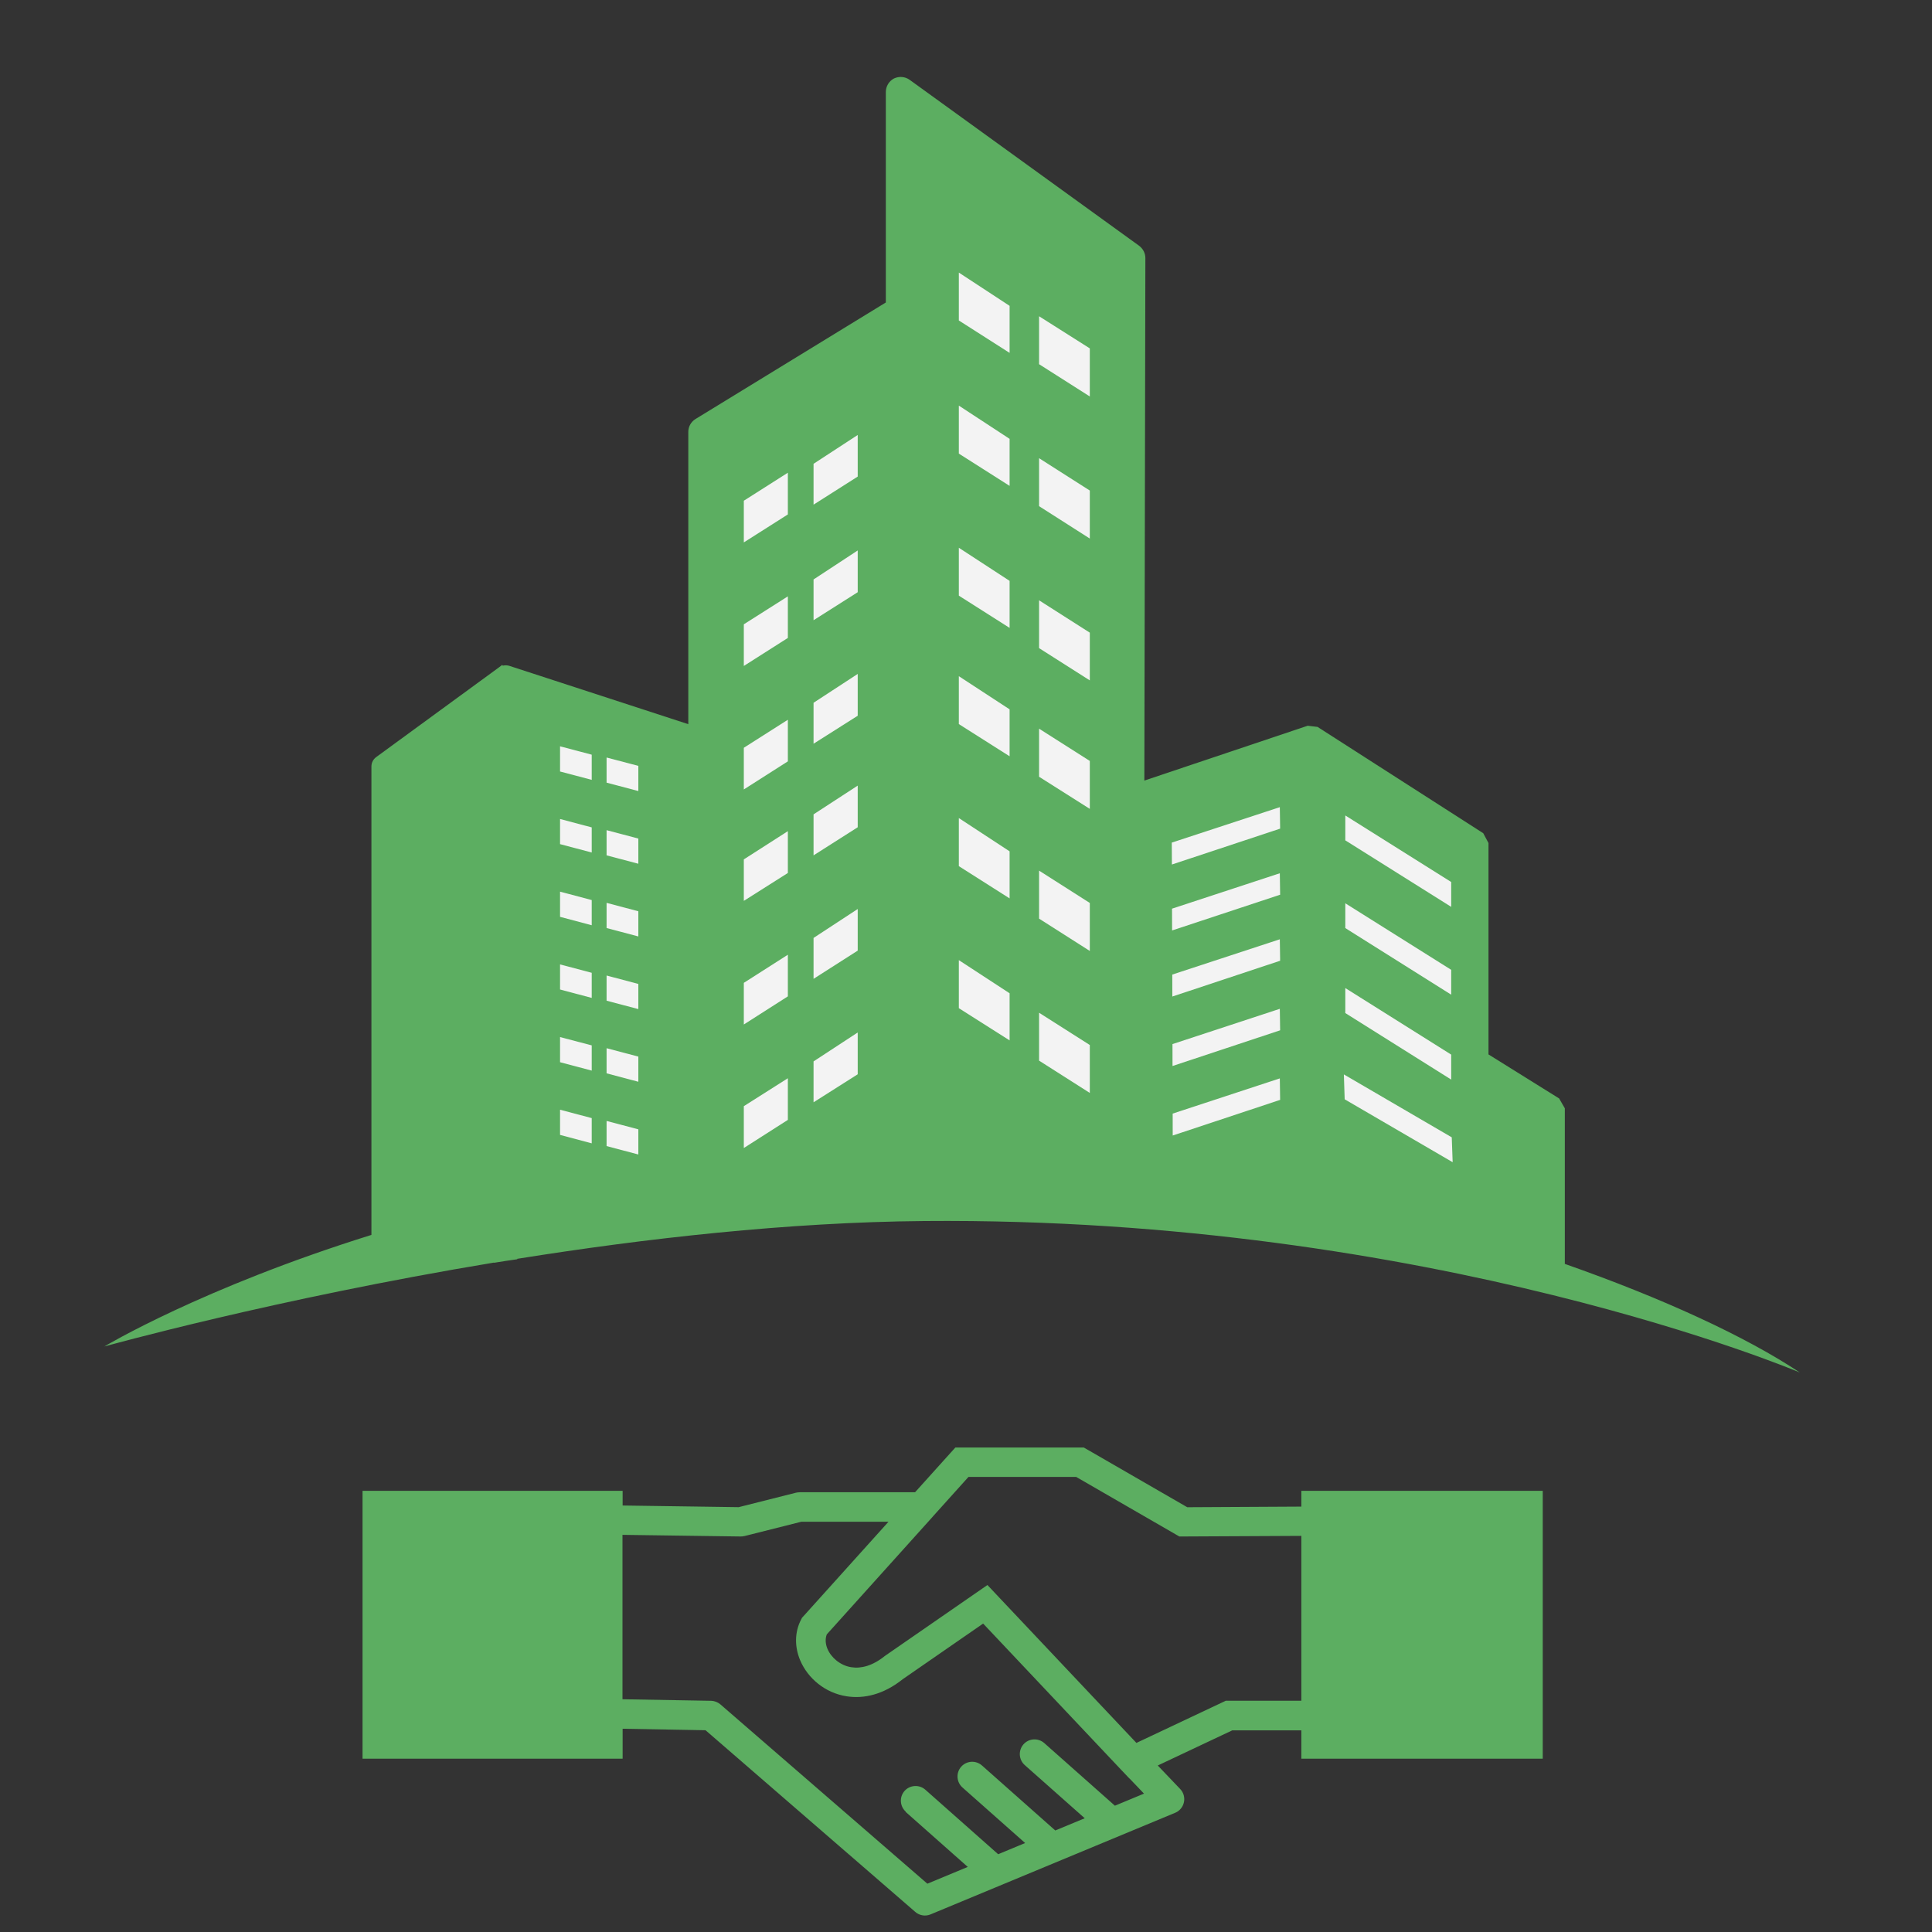 <?xml version="1.0" encoding="utf-8"?>
<!-- Generator: Adobe Illustrator 16.0.0, SVG Export Plug-In . SVG Version: 6.00 Build 0)  -->
<!DOCTYPE svg PUBLIC "-//W3C//DTD SVG 1.1//EN" "http://www.w3.org/Graphics/SVG/1.1/DTD/svg11.dtd">
<svg version="1.1" id="Layer_1" xmlns="http://www.w3.org/2000/svg" xmlns:xlink="http://www.w3.org/1999/xlink" x="0px" y="0px"
	 width="500px" height="500px" viewBox="250 -91 500 500" enable-background="new 250 -91 500 500" xml:space="preserve">
<rect x="250" y="-91" width="500" height="500" fill="#333333" stroke="none"/>
<g>
	<polygon fill="#F3F3F3" points="355.861,116.154 362.634,111.808 362.634,118.251 355.861,122.61 	"/>
	<polygon fill="#F3F3F3" points="366.602,109.218 373.415,104.745 373.415,111.166 366.602,115.505 	"/>
	<polygon fill="#F3F3F3" points="355.861,135.237 362.634,130.908 362.634,137.35 355.861,141.66 	"/>
	<polygon fill="#F3F3F3" points="366.602,128.282 373.415,123.816 373.415,130.265 366.602,134.603 	"/>
	<polygon fill="#F3F3F3" points="355.861,154.308 362.634,149.998 362.634,156.413 355.861,160.758 	"/>
	<polygon fill="#F3F3F3" points="366.602,147.369 373.415,142.889 373.415,149.351 366.602,153.688 	"/>
	<polygon fill="#F3F3F3" points="355.861,172.583 362.634,168.247 362.634,174.688 355.861,179.042 	"/>
	<polygon fill="#F3F3F3" points="366.602,165.646 373.415,161.189 373.415,167.606 366.602,171.933 	"/>
	<polygon fill="#F3F3F3" points="355.861,191.682 362.634,187.347 362.634,193.788 355.861,198.099 	"/>
	<polygon fill="#F3F3F3" points="366.602,184.712 373.415,180.253 373.415,186.701 366.602,191.041 	"/>
	<polygon fill="#F3F3F3" points="355.861,210.735 362.634,206.414 362.634,212.852 355.861,217.199 	"/>
	<polygon fill="#F3F3F3" points="366.602,203.784 373.415,199.33 373.415,205.784 366.602,210.124 	"/>
	<path fill="#5CAE61" d="M654.974,236.096v-40.269l-1.474-2.551l-18.277-11.392v-54.703l-1.36-2.546l-42.879-27.51l-2.557-0.304
		l-42.271,14.191l0.266-135.241c0-1.251-0.625-2.408-1.593-3.148l-59.417-42.969c-1.212-0.861-2.749-0.965-4.081-0.327
		c-1.26,0.674-2.078,2.011-2.078,3.487v54.468l-49.271,30.17c-1.129,0.71-1.851,1.94-1.851,3.312v75.649l-46.335-15.099
		c-0.578-0.167-1.12-0.167-1.676-0.04l-0.132-0.201l-0.854,0.636c0,0-0.029,0.014-0.029,0.023c-0.034,0.013-0.034,0.013-0.048,0.038
		l-31.668,23.142c-0.804,0.583-1.263,1.45-1.263,2.443v121.238c-43.91,13.705-69.121,28.874-69.121,28.874
		s43.828-12.259,100.852-21.715v0.054c1.996-0.346,3.999-0.616,6.017-0.917v-0.111c33.062-5.283,70.086-9.477,105.34-9.78
		c131.716-1.125,226.581,39.203,226.581,39.203C701.72,254.836,680.216,244.958,654.974,236.096z"/>
	<g>
		<g>
			<polygon fill="#F3F3F3" points="403.138,110.827 394.941,108.663 394.941,102.146 403.138,104.309 			"/>
			<polygon fill="#F3F3F3" points="415.201,113.719 406.983,111.552 406.983,105.047 415.201,107.208 			"/>
		</g>
	</g>
	<g>
		<g>
			<polygon fill="#F3F3F3" points="403.138,129.628 394.941,127.461 394.941,120.958 403.138,123.127 			"/>
			<polygon fill="#F3F3F3" points="415.201,132.533 406.983,130.367 406.983,123.849 415.201,126.014 			"/>
		</g>
	</g>
	<g>
		<g>
			<polygon fill="#F3F3F3" points="403.138,148.454 394.941,146.278 394.941,139.76 403.138,141.937 			"/>
			<polygon fill="#F3F3F3" points="415.201,151.352 406.983,149.175 406.983,142.658 415.201,144.835 			"/>
		</g>
	</g>
	<g>
		<g>
			<polygon fill="#F3F3F3" points="403.138,167.261 394.941,165.081 394.941,158.59 403.138,160.758 			"/>
			<polygon fill="#F3F3F3" points="415.201,170.151 406.983,167.982 406.983,161.465 415.201,163.645 			"/>
		</g>
	</g>
	<g>
		<g>
			<polygon fill="#F3F3F3" points="403.138,186.071 394.941,183.901 394.941,177.393 403.138,179.544 			"/>
			<polygon fill="#F3F3F3" points="415.201,188.958 406.983,186.782 406.983,180.276 415.201,182.447 			"/>
		</g>
	</g>
	<g>
		<g>
			<polygon fill="#F3F3F3" points="403.138,204.892 394.941,202.71 394.941,196.196 403.138,198.365 			"/>
			<polygon fill="#F3F3F3" points="415.201,207.779 406.983,205.606 406.983,199.101 415.201,201.269 			"/>
		</g>
	</g>
	<polygon fill="#F3F3F3" points="625.569,137.262 598.164,120.042 598.164,126.483 625.569,143.693 	"/>
	<polygon fill="#F3F3F3" points="625.569,159.988 598.164,142.77 598.164,149.185 625.569,166.422 	"/>
	<g>
		<g>
			<polygon fill="#F3F3F3" points="442.5,38.588 453.896,31.338 453.896,42.137 442.5,49.375 			"/>
			<polygon fill="#F3F3F3" points="442.5,70.571 453.896,63.337 453.896,74.097 442.5,81.35 			"/>
			<polygon fill="#F3F3F3" points="460.548,58.963 471.975,51.459 471.975,62.263 460.548,69.515 			"/>
			<polygon fill="#F3F3F3" points="460.548,29.029 471.975,21.572 471.975,32.339 460.548,39.603 			"/>
			<polygon fill="#F3F3F3" points="442.5,102.522 453.896,95.271 453.896,106.038 442.5,113.309 			"/>
			<polygon fill="#F3F3F3" points="460.548,90.875 471.975,83.413 471.975,94.235 460.548,101.474 			"/>
			<polygon fill="#F3F3F3" points="442.5,131.41 453.896,124.103 453.896,134.927 442.5,142.144 			"/>
			<polygon fill="#F3F3F3" points="460.548,119.755 471.975,112.316 471.975,123.093 460.548,130.367 			"/>
			<polygon fill="#F3F3F3" points="442.5,163.36 453.896,156.083 453.896,166.858 442.5,174.138 			"/>
			<polygon fill="#F3F3F3" points="460.548,151.735 471.975,144.25 471.975,155.021 460.548,162.322 			"/>
			<polygon fill="#F3F3F3" points="442.5,195.277 453.896,188.049 453.896,198.827 442.5,206.106 			"/>
			<polygon fill="#F3F3F3" points="460.548,183.688 471.975,176.206 471.975,187.024 460.548,194.271 			"/>
		</g>
	</g>
	<g>
		<g>
			<polygon fill="#F3F3F3" points="532.042,-0.839 518.913,-9.151 518.913,3.253 532.042,11.604 			"/>
			<polygon fill="#F3F3F3" points="532.042,35.954 518.913,27.583 518.913,39.998 532.042,48.376 			"/>
			<polygon fill="#F3F3F3" points="511.284,22.574 498.147,13.972 498.147,26.392 511.284,34.744 			"/>
			<polygon fill="#F3F3F3" points="511.284,-11.847 498.147,-20.456 498.147,-8.062 511.284,0.326 			"/>
			<polygon fill="#F3F3F3" points="532.042,72.733 518.913,64.362 518.913,76.736 532.042,85.086 			"/>
			<polygon fill="#F3F3F3" points="511.284,59.327 498.147,50.761 498.147,63.153 511.284,71.498 			"/>
			<polygon fill="#F3F3F3" points="532.042,105.93 518.913,97.581 518.913,110.024 532.042,118.337 			"/>
			<polygon fill="#F3F3F3" points="511.284,92.578 498.147,83.997 498.147,96.392 511.284,104.725 			"/>
			<polygon fill="#F3F3F3" points="532.042,142.685 518.913,134.317 518.913,146.742 532.042,155.106 			"/>
			<polygon fill="#F3F3F3" points="511.284,129.326 498.147,120.714 498.147,133.157 511.284,141.505 			"/>
			<polygon fill="#F3F3F3" points="532.042,179.448 518.913,171.097 518.913,183.493 532.042,191.85 			"/>
			<polygon fill="#F3F3F3" points="511.284,166.058 498.147,157.481 498.147,169.917 511.284,178.253 			"/>
		</g>
	</g>
	<polygon fill="#F3F3F3" points="625.569,181.931 598.164,164.71 598.164,171.18 625.569,188.395 	"/>
	<polygon fill="#F3F3F3" points="625.714,203.342 597.791,187.059 598.002,193.499 625.946,209.778 	"/>
	<g>
		<g>
			<polygon fill="#F3F3F3" points="581.298,123.451 581.217,117.891 553.257,127.063 553.288,132.734 			"/>
			<polygon fill="#F3F3F3" points="581.298,140.553 581.217,134.997 553.319,144.161 553.338,149.8 			"/>
			<polygon fill="#F3F3F3" points="581.298,157.638 581.217,152.085 553.384,161.218 553.401,166.901 			"/>
			<polygon fill="#F3F3F3" points="581.298,175.643 581.217,170.079 553.436,179.211 553.448,184.882 			"/>
			<polygon fill="#F3F3F3" points="581.298,193.646 581.217,188.086 553.486,197.197 553.498,202.87 			"/>
		</g>
	</g>
</g>
<g id="Layer_x0020_1">
	<g>
		<path fill="#5CAE61" d="M411.116,298.625l30.059,0.426l14.837-3.745c0.317-0.069,0.617-0.102,0.917-0.102v-0.021h29.9
			l9.271-10.297l1.15-1.269h1.693h30.552h0.989l0.917,0.527l25.858,14.924l29.527-0.162v-0.262v-3.817h3.817h54.839h3.817v3.817
			v61.688v3.815h-3.817h-54.839h-3.817v-3.815v-3.513h-17.891l-19.268,9.091l5.809,6.091c1.448,1.522,1.381,3.939-0.141,5.388
			c-0.369,0.358-0.774,0.604-1.213,0.779l-63.265,26.279c-1.43,0.6-3.036,0.243-4.097-0.774l-54.128-46.89l-21.457-0.386v3.935
			v3.815h-3.815h-59.684h-3.813v-3.815v-61.688v-3.817h3.813h59.684h3.815v3.817l0,0L411.116,298.625z M609.691,340.89v7.644h-7.648
			v-7.644H609.691z M586.77,306.485l-30.535,0.155h-1.028l-0.88-0.511l-25.818-14.905h-27.869l-9.076,10.083l-0.021,0.021
			l-0.052,0.07l-0.298,0.337l-27.215,30.235c-0.46,1.148-0.355,2.506,0.172,3.758c0.478,1.136,1.309,2.208,2.371,3.058
			c1.076,0.846,2.383,1.484,3.831,1.693c2.472,0.393,5.457-0.35,8.617-2.893l0.229-0.161l23.668-16.372l2.682-1.852l2.241,2.383
			l36.313,38.479l22.341-10.54l0.793-0.371h0.828h18.722v-42.667L586.77,306.485L586.77,306.485z M484.425,377.866
			c-1.571-1.396-1.712-3.797-0.334-5.368c1.395-1.57,3.796-1.709,5.37-0.336l18.862,16.709l6.978-2.898L499.085,371.6
			c-1.569-1.397-1.714-3.798-0.334-5.37c1.392-1.575,3.795-1.717,5.368-0.336l18.985,16.829l7.624-3.162l-15.52-13.757
			c-1.573-1.394-1.715-3.795-0.333-5.369c1.392-1.575,3.794-1.712,5.369-0.339l18.293,16.217l7.527-3.124l-3.73-3.907l-0.014,0.021
			l-1.895-1.998l-0.016-0.016l-0.051-0.052l-0.072-0.074l-35.852-37.984l-20.805,14.394c-5,4.005-10.102,5.12-14.5,4.43
			c-2.843-0.437-5.369-1.626-7.398-3.252c-2.05-1.621-3.657-3.743-4.627-6.018c-1.45-3.407-1.536-7.262,0.247-10.651l0.228-0.437
			l0.321-0.336l22.039-24.479h-22.57l-14.799,3.727v-0.022c-0.299,0.072-0.636,0.126-0.972,0.105l-30.5-0.423v42.546l22.975,0.402
			l0.23,0.023l0.123,0.015l0.212,0.034l0.106,0.018l0.124,0.039l0.087,0.013l0.46,0.161l0.071,0.033
			c0.352,0.142,0.688,0.36,0.987,0.619l53.53,46.38l10.455-4.343l-16.091-14.253L484.425,377.866z"/>
	</g>
</g>
</svg>
